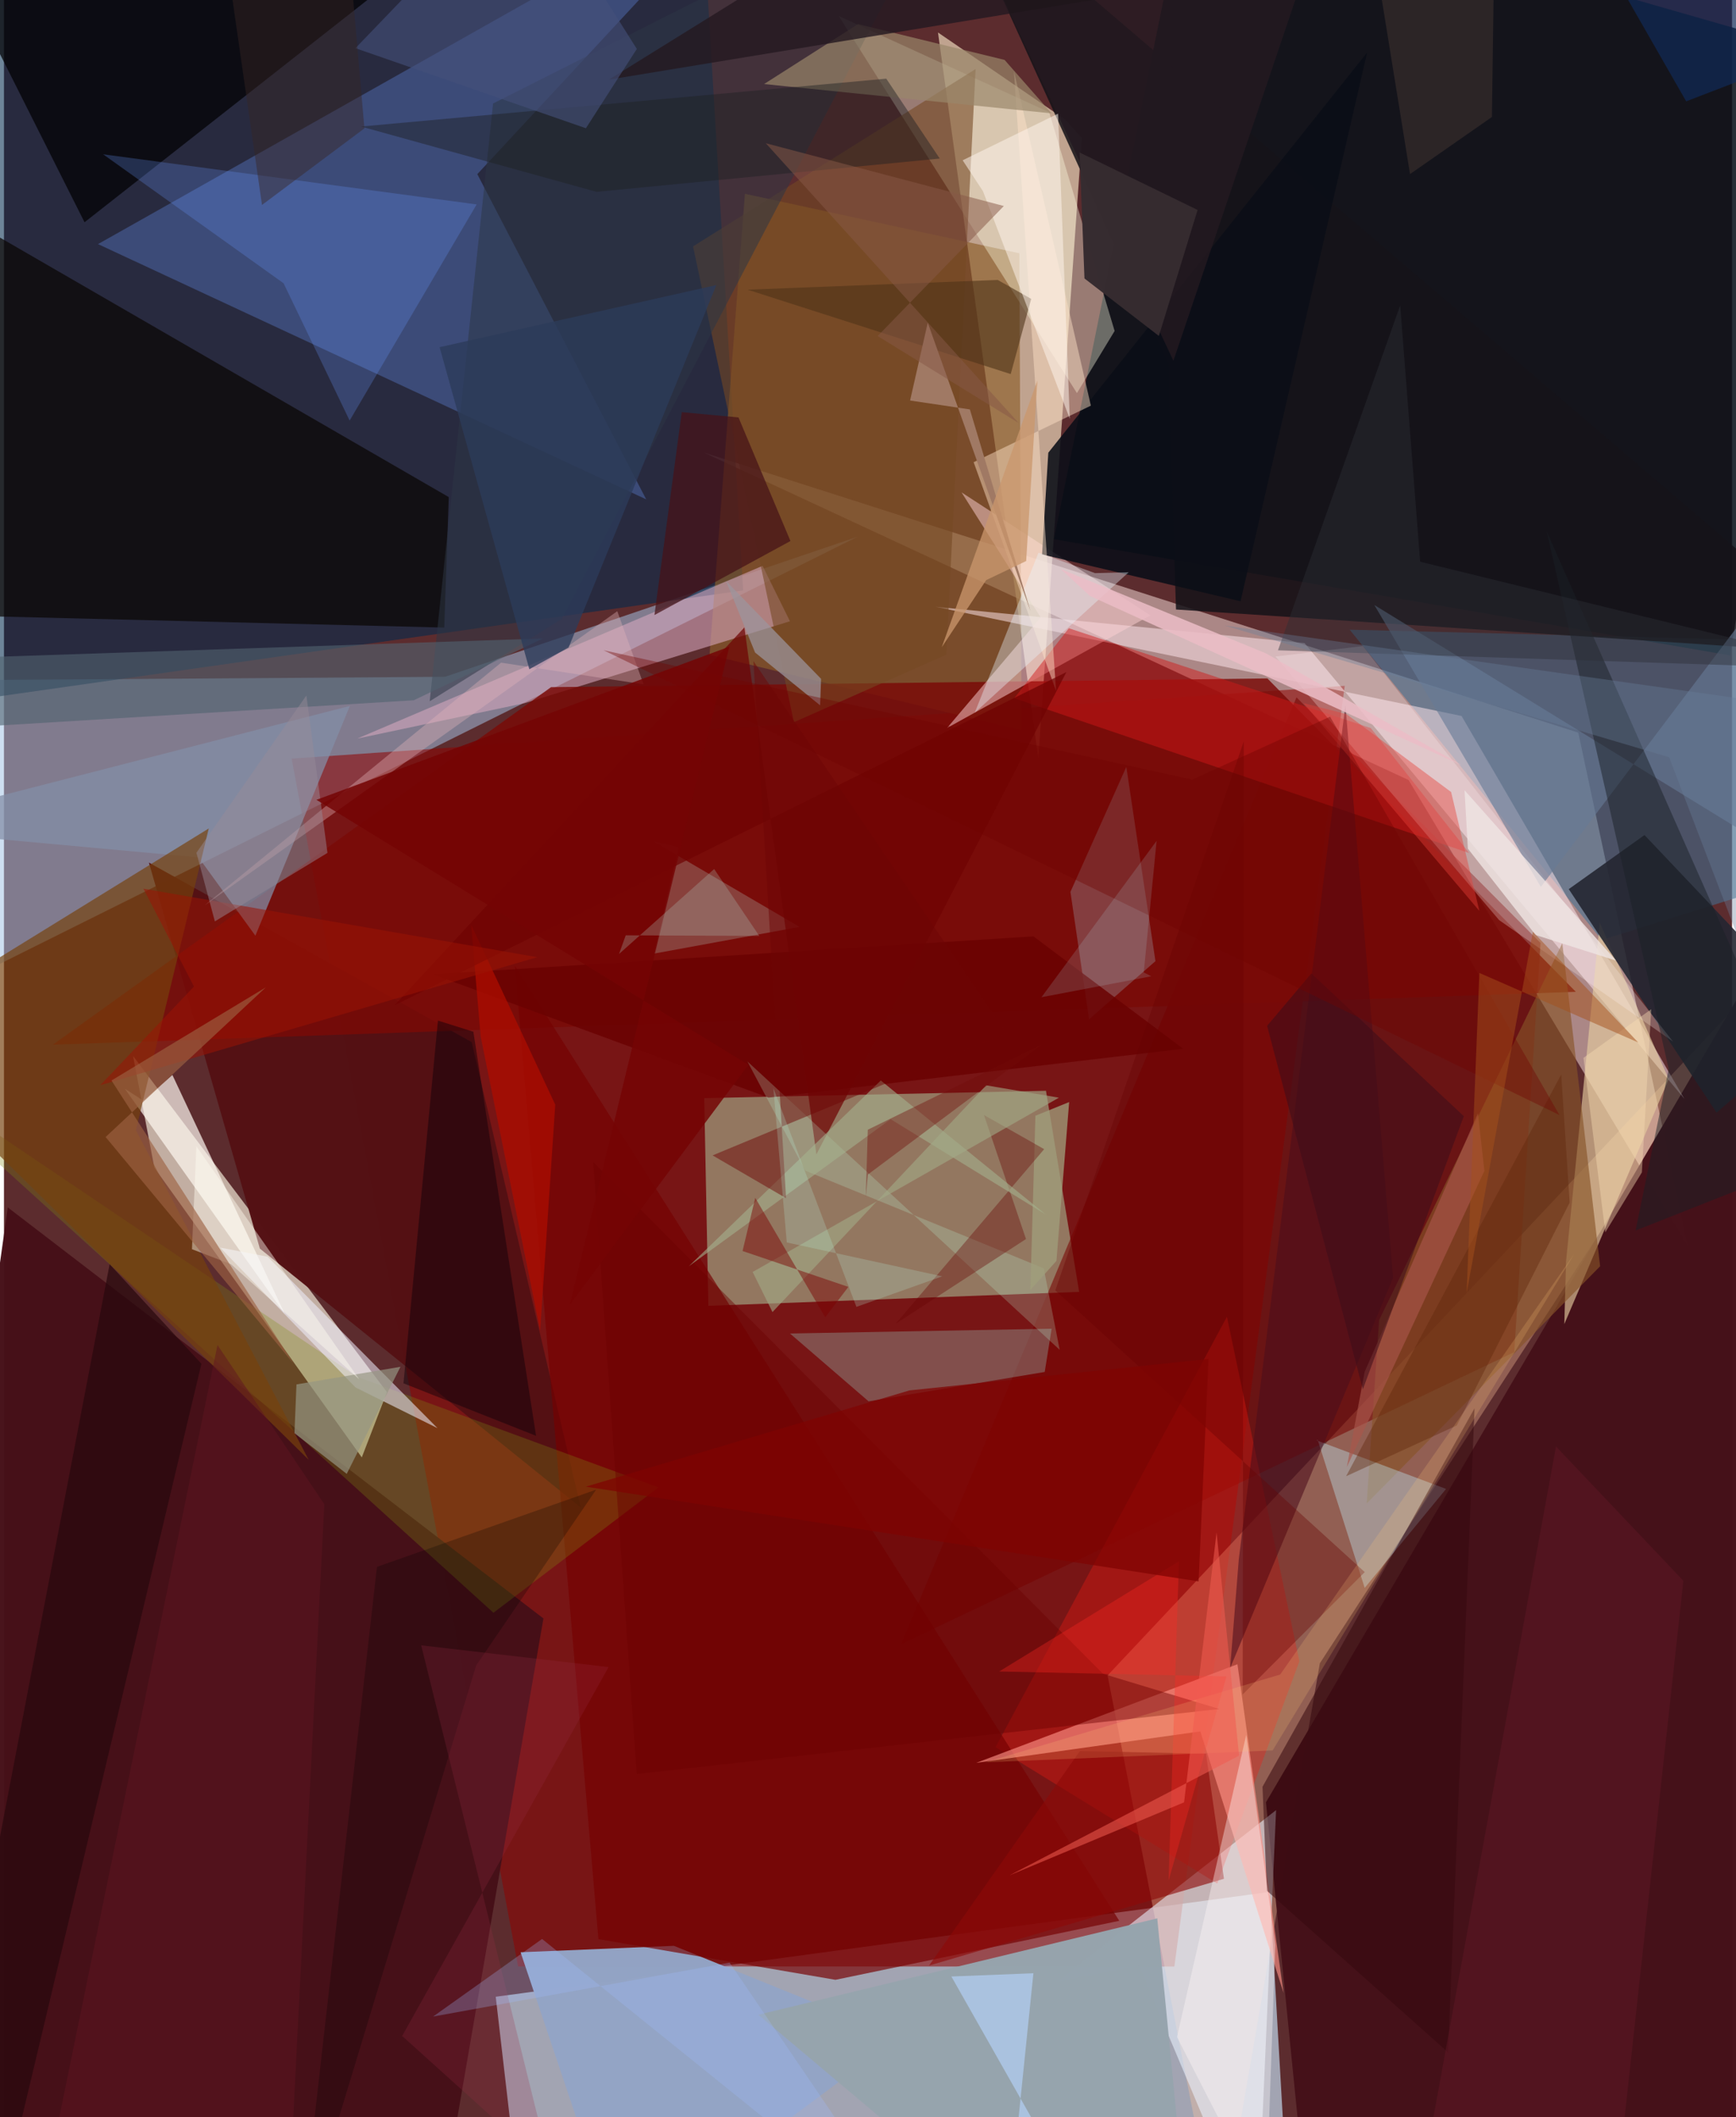 <svg xmlns="http://www.w3.org/2000/svg" width="228" height="278" viewBox="0 0 836 1024"><path fill="#5c2c2e" d="M0 0h836v1024H0z"/><path fill="#c8e6fc" fill-opacity=".643" d="M622.215 1086l-9.817-170.958-374.496 50.722L251.846 1086z"/><path fill="#c0a19e" fill-opacity=".784" d="M814.656 602.87l-53.048-248.526-423.152-135.511 341.064 158.45z"/><path fill="#efdabc" fill-opacity=".682" d="M513.439 57.883l8.01 8.904-21.056 299.801-48.536-350.88z"/><path fill="#0a1018" fill-opacity=".875" d="M835.12 317.014L507.935 260.8 573.526-62 881.54 26.31z"/><path fill="#a3c3e4" fill-opacity=".525" d="M-62 496.063l475.085-236.515-199.695 67.79-274.306 1.92z"/><path fill="#910300" fill-opacity=".549" d="M139.172 366.907l109.538 584.17 317.507.076 82.41-619.434z"/><path fill="#002a4c" fill-opacity=".569" d="M339.289-21.84L-62-4.772l51.386 342.74L357.6 285.56z"/><path fill="#9fa785" fill-opacity=".671" d="M338.772 531.116l1.993 100.471 179.377-6.759-16.037-97.254z"/><path fill="#f4eedd" fill-opacity=".667" d="M173.106 704.897L72.759 564.773l-10.307-54.031 122.833 162.582z"/><path fill="#ffc89c" fill-opacity=".333" d="M855.247 468.267L533.898 810.352 587.778 1086l48.81-281.521z"/><path fill="#628ce7" fill-opacity=".337" d="M229 84.23l81.703 157.292L45.496 118.064 364.772-62z"/><path fill="#451119" fill-opacity=".988" d="M632.01 1086l250.875-45.334L898 381.47 610.518 871.705z"/><path fill="#461018" fill-opacity=".98" d="M260.985 782.782L1.834 583.965-62 1039.65l274.742 22.86z"/><path fill="#417192" fill-opacity=".561" d="M651.007 304.556L898 310.815l-19.487 110.73-105.534 33.086z"/><path fill="#8c5d2b" fill-opacity=".647" d="M491.22 122.502l1.09 230.745-150.961-36.499 17.107-223.024z"/><path fill="#0b0604" fill-opacity=".722" d="M215.19 240.435L-49.1 87.643l-3.688 209.296 265.787 6.594z"/><path fill="#eaf2ff" fill-opacity=".569" d="M615.418 875.493L606.142 1086 549.17 950.756l-40.02 7.932z"/><path fill="#ffe6ec" fill-opacity=".518" d="M812.976 531.525L629.21 311.066l-178.631-17.602 254.57 52.83z"/><path fill="#760300" fill-opacity=".561" d="M743.357 456.07L625.294 337.285 434.05 795.221l296.582-141.253z"/><path fill="#ffffe5" fill-opacity=".376" d="M519.083 190.14l18.226-30.063L505.645 54.29l-101.8-46.55z"/><path fill="#93a4c5" fill-opacity=".988" d="M297.69 1086l135.373-100.759-108.953-44.107-74.184 3.106z"/><path fill="#541114" fill-opacity=".988" d="M226.29 504.035L70.127 417.22l53.678 186.68 155.227 125.21z"/><path fill="#e6cd9f" fill-opacity=".635" d="M754.85 640.429l.859-30.481 16.3-163.687 33.361 75.663z"/><path fill="#f11b14" fill-opacity=".337" d="M586.949 911.007l-107.247-65.962 111.93-208.196 35.058 166.648z"/><path fill="#020204" fill-opacity=".733" d="M-46.257-62h34.354l204.69 48.662L38.983 107.501z"/><path fill="#d6a8bf" fill-opacity=".573" d="M366.998 273.681l-196.061 83.545 81.103-17.175 128.202-39.576z"/><path fill="#7a0a07" fill-opacity=".824" d="M264.656 332.361L23.666 505.276l736.757-25.569-149.218-151.574z"/><path fill="#fed1d4" fill-opacity=".498" d="M554.609 297.627L456.248 352.1l45.298-53.476-38.282-60.472z"/><path fill="#151319" fill-opacity=".859" d="M898 316.68l-330.998-21.883-3.791-119.016L455.15-62z"/><path fill="#242631" fill-opacity=".898" d="M879.304 494.28l-50.81 43.87-71.492-108.113 36.643-26.157z"/><path fill="#750000" fill-opacity=".675" d="M287.58 937.881l114.669 19.686 137.31-28.533-292.411-461.946z"/><path fill="#838ea6" fill-opacity=".733" d="M94.159 414.704L-62 400.408l229.34-58.973-45.707 111.133z"/><path fill="#fef8f0" fill-opacity=".698" d="M58.45 526.565l8.955 5.775 14.085-12.413 54.42 115.65z"/><path fill="#93afa8" fill-opacity=".376" d="M418.267 677.768l85.222-14.197 3.355-20.932-126.578 2.333z"/><path fill="#ff9287" fill-opacity=".631" d="M578.761 837.416l40.284 126.509-22.318-158.986-126.372 47.694z"/><path fill="#7e8d0e" fill-opacity=".286" d="M-62 508.829l298.8 271.208 79.85-60.629-145.91-53.575z"/><path fill="#77410c" fill-opacity=".678" d="M63.828 546.624l83.576 159.411L-62 500.022l161.073-99.326z"/><path fill="#875428" fill-opacity=".639" d="M753.885 456.201L665.25 638.488l-6 88.687 112.93-114.733z"/><path fill="#8b575c" fill-opacity=".659" d="M515.933 431.37l27.036-60.454 14.091 93.956-32.107 28.108z"/><path fill="#6b99fe" fill-opacity=".251" d="M135.278 137.009l31.948 66.406 61.45-104.538L47.98 74.623z"/><path fill="#c4f4ff" fill-opacity=".353" d="M658.287 768.006l-22.746-71.584-.574.212 62.69 23.499z"/><path fill="#d11819" fill-opacity=".475" d="M661.24 352.15l47.605 60.45-220.093-74.893 26.406-33.843z"/><path fill="#956e69" fill-opacity=".529" d="M314.488 461.223l70.394-12.913-70.831-41.45 12.456 2.868z"/><path fill="#0b0e17" fill-opacity=".878" d="M505.227 218.952L659.491 25.347l-61.266 265.46-96.014-22.626z"/><path fill="#fff6f6" fill-opacity=".259" d="M723.291 445.003l84.17 58.784-150.08-191.313-42.226 5.056z"/><path fill="#f1f1ff" fill-opacity=".541" d="M104.639 603.43l22.914 4.386 82.173 82.925-39.61-19.66z"/><path fill="#ffe3c9" fill-opacity=".459" d="M508.985 334.185l-39.88-110.639 56.718-27.346-37.231-161.928z"/><path fill="#744923" fill-opacity=".584" d="M333.368 119.169l48.783 230.145 73.742-32.694 14.162-283.24z"/><path fill="#2d3646" fill-opacity=".525" d="M236.62 50.06L458.901-62 269.965 299.286l-64.005 39.899z"/><path fill="#50626f" fill-opacity=".612" d="M198.227 338.703L-13.148 351.56-62 319.627l322.797-10.83z"/><path fill="#8c0908" fill-opacity=".612" d="M447.537 950.674L590.2 908.71l-8.682-60.501-61.011-1.291z"/><path fill="#96a4ad" fill-opacity=".988" d="M573.331 1086l-15.395-158.159-193.008 46.609L497.317 1086z"/><path fill="#4b0e1c" fill-opacity=".565" d="M672.005 618l-78.806 188.764L597.395 754l51.566-412.933z"/><path fill="#9a876a" fill-opacity=".69" d="M506.819 54.84L484.08 28.975l-70.925-17.301-45.433 28.976z"/><path fill="#461218" fill-opacity=".733" d="M314.685 297.479l65.793-35.807-25.124-59.771-27.45-2.558z"/><path fill="#0f0209" fill-opacity=".471" d="M227.082 499.013l-17.134-5.396-16.676 175.443 64.145 25.398z"/><path fill="#241920" fill-opacity=".812" d="M292.594 38.535L454.563-62l111.183 236.484 64.757-191.571z"/><path fill="#677a96" fill-opacity=".608" d="M898 436.973l-23.089-181.999-131.409 173.998-80.549-136.344z"/><path fill="#6a0202" fill-opacity=".839" d="M207.52 471.248l290.53-18.362 72.438 54.367-200.548 23.642z"/><path fill="#35090e" fill-opacity=".533" d="M608.854 864.194l102.568-183.028-12.796 311.49-87.665-78.172z"/><path fill="#1a1f26" fill-opacity=".486" d="M880.21 559.239l-133.868-302.18L805.36 517.04l-16.029 78.12z"/><path fill="#4f3318" fill-opacity=".592" d="M487.03 180.927l9.927-36.366-16.192-9.16-121.004 4.71z"/><path fill="#28080d" fill-opacity=".71" d="M-18.643 975.603L-6.01 1086 95.525 659.61l-44.4-48.169z"/><path fill="#fff9f7" fill-opacity=".384" d="M567.47 985.235l43.016 83.888 4.573-128.508-14.093-101.485z"/><path fill="#a9564b" fill-opacity=".647" d="M649.647 709.579l66.548-143.253-3.123-27.867-54.794 125.007z"/><path fill="#fff6ee" fill-opacity=".51" d="M509.943 54.98l-46.16 22.547 9.83 14.941 41.999 110.074z"/><path fill="#1f2122" fill-opacity=".447" d="M426.826 38.045l25.887 38.644-166.051 16.103-113.927-31.59z"/><path fill="#ad0d01" fill-opacity=".753" d="M266.708 534.305l-7.31 109.292-28.782-142.32-4.606-54.077z"/><path fill="#b2cef3" fill-opacity=".706" d="M458.335 955.96l39.683-1.56L484.52 1086l13.998-59.16z"/><path fill="#6f0202" fill-opacity=".706" d="M393.034 558.359l120.947-233.302-325.03 161.146 169.26-182.76z"/><path fill="#601622" fill-opacity=".494" d="M14.079 1086h122.738l18.165-358.455-51.682-77.031z"/><path fill="#6c0000" fill-opacity=".447" d="M587.933 826.57l-281.82 31.455-21.04-296.018 246.622 247.547z"/><path fill="#959582" fill-opacity=".682" d="M141.508 669.596l50.308-8.527-25.995 51.787-25.281-19.671z"/><path fill="#bffede" fill-opacity=".216" d="M510.725 652.858l-7.698-39.402-115.38-47.27-27.981-52.8z"/><path fill="#444f79" fill-opacity=".62" d="M170.033 23.31L252.055-62l54.107 85.664-24.628 38.366z"/><path fill="#9b1404" fill-opacity=".537" d="M257.99 462.951L46.61 524.87l45.313-47.718-24.456-47.328z"/><path fill="#9c959d" fill-opacity=".725" d="M349.344 281.026l14.02 34.573 31.465 25.543.474-12.809z"/><path fill="#e1b3ba" fill-opacity=".373" d="M309.415 330.991l-12.697-35.386L97.212 437.81l143.295-117.297z"/><path fill="#3f0e1a" fill-opacity=".569" d="M657.398 671.965l-46.326-175.797 21.387-25.339 73.766 69.014z"/><path fill="#e8f4fe" fill-opacity=".376" d="M469.624 344.743l74.491-67.969-16.284.424-27.345-9.889z"/><path fill="#2c3b5a" fill-opacity=".78" d="M254.169 323.68l-43.42-155.766 133.9-30.048-71.492 175.315z"/><path fill="#102957" fill-opacity=".706" d="M787.843-62l-16.444 36.977 42.414 74.04L892.4 18.753z"/><path fill="#f9ddb4" fill-opacity=".412" d="M774.691 596.021l17.684-28.973 4.527-78.926-32.776 23.529z"/><path fill="#5f1725" fill-opacity=".498" d="M777.27 1086l35.191-321.437-61.633-64.979-61.55 336.74z"/><path fill="#a07964" d="M467.28 198.02l-28.92-4.305 8.542-37.641 49.666 139.42z"/><path fill="#670000" fill-opacity=".357" d="M599.27 819.533l59.033-59.172L508.61 624.126l91.211-265.623z"/><path fill="#362c30" fill-opacity=".988" d="M522.724 134.686l35.987 27.792 18.735-60.929-57.097-27.8z"/><path fill="#a09e7b" fill-opacity=".765" d="M496.542 623.915l12.626-14.069 6.146-76.82-16.323 6.61z"/><path fill="#030100" fill-opacity=".243" d="M143.27 1086l85.177-280.485 58.031-85.019-106.03 37.346z"/><path fill="#2d2e36" fill-opacity=".435" d="M616.335 314.532L898 323.815l-212.882-52.132-9.658-124.011z"/><path fill="#e63e37" fill-opacity=".424" d="M649.472 345.399l-20.738-5.3 85.019 100.469-13.652-57.485z"/><path fill="#eee5e3" fill-opacity=".8" d="M740.988 452.232l-32.79-41.785-1.616-28.235 73.318 82.414z"/><path fill="#fffcf1" fill-opacity=".435" d="M90.942 604.19l2.146-49.787 78.772 112.715-61.975-55.636z"/><path fill="#5d2608" fill-opacity=".388" d="M702.838 689.446l54.609-107.813-4.084-61.935-104.075 194.307z"/><path fill="#ebbdc6" fill-opacity=".859" d="M705.176 370.1l-179.921-81.918-13.992-12.948 99.297 40.8z"/><path fill="#600" fill-opacity=".357" d="M503.226 555.81l-71.779 84.38 62.984-40.918-20.327-59.976z"/><path fill="#ff2923" fill-opacity=".329" d="M568.42 755.16l-5.009 154.46 28.001-98.793-109.957-2.39z"/><path fill="#972e47" fill-opacity=".231" d="M201.849 795.792l90.64 10.509-99.854 178.43 71.93 64.876z"/><path fill="#433431" fill-opacity=".518" d="M680.213 84.207L656.58-62l64.363 38.65-1.113 79.94z"/><path fill="#700300" fill-opacity=".384" d="M752.522 539.315L641.546 346.63l-66.703 30.434-284.768-62.568z"/><path fill="#a4b38e" fill-opacity=".584" d="M424.187 522.6l79.947 64.911-75.175-46.202-97.637 71.13z"/><path fill="#6e0605" fill-opacity=".478" d="M342.817 558.821l35.548 20.694-15.8-259.764L485 499.817z"/><path fill="#b4f1ff" fill-opacity=".145" d="M555.04 472.185l-3.637-1.853 6.217-63.64-55.702 75.63z"/><path fill="#865847" fill-opacity=".514" d="M483.712 99.641l-61.04 62.888 68.252 42.09L368.55 69.276z"/><path fill="#ffc778" fill-opacity=".192" d="M759.635 606.517L613.74 846.62l-139.002 5.754L617.4 809.916z"/><path fill="#a2aa87" fill-opacity=".592" d="M475.153 524.933l35.198 5.976-148.157 84.304 9.594 19.388z"/><path fill="#988b97" fill-opacity=".471" d="M93.107 412.452l53.198-76.081 10.208 76.14-54.481 33.126z"/><path fill="#ca976c" fill-opacity=".757" d="M475.176 280.573l-21.5 32.484 46.255-128.975-5.415 87.266z"/><path fill="#7f0302" fill-opacity=".733" d="M438.013 672.505l-156.533 46.54 296.463 45.834 4.787-107.604z"/><path fill="#a5501c" fill-opacity=".49" d="M713.767 470.572l-6.168 154.81 32.051-174.719 50.987 53.551z"/><path fill="#9ebefe" fill-opacity=".267" d="M207.622 975.329L351.06 949.25 444.055 1086 260.329 937.814z"/><path fill="#f15b51" fill-opacity=".553" d="M597.514 849.149l-10.882-107.935-15.728 130.508-84.46 35.325z"/><path fill="#b8f1d8" fill-opacity=".231" d="M453.92 617.324l-41.522 14.763-40.184-105.816 6.494 74.658z"/><path fill="#6a7f9b" fill-opacity=".357" d="M805.549 366.237L590.4 302.525l304.871 43.202L898 607.872z"/><path fill="#9c6242" fill-opacity=".639" d="M52.026 522.59l88.138 136.99-90.992-109.643 77.49-72.374z"/><path fill="#740404" fill-opacity=".843" d="M273.756 631.016l86.37-116.008-208.943-128.163 199.724-74.082z"/><path fill="#372623" fill-opacity=".439" d="M174.379 62.089L163.574-62l-53.45 58.834 14.705 102.292z"/><path fill="#7b0001" fill-opacity=".459" d="M397.288 637.137l11.21-14.71-51.186-17.358 6.14-25.71z"/><path fill="#adc3b9" fill-opacity=".278" d="M365.405 452.67l-21.832-32.354-46.017 41.092 3.24-9.024z"/><path fill="#720b08" fill-opacity=".392" d="M417.955 568.07l-1.032 10.955.98-32.62 84.364-41.302z"/></svg>